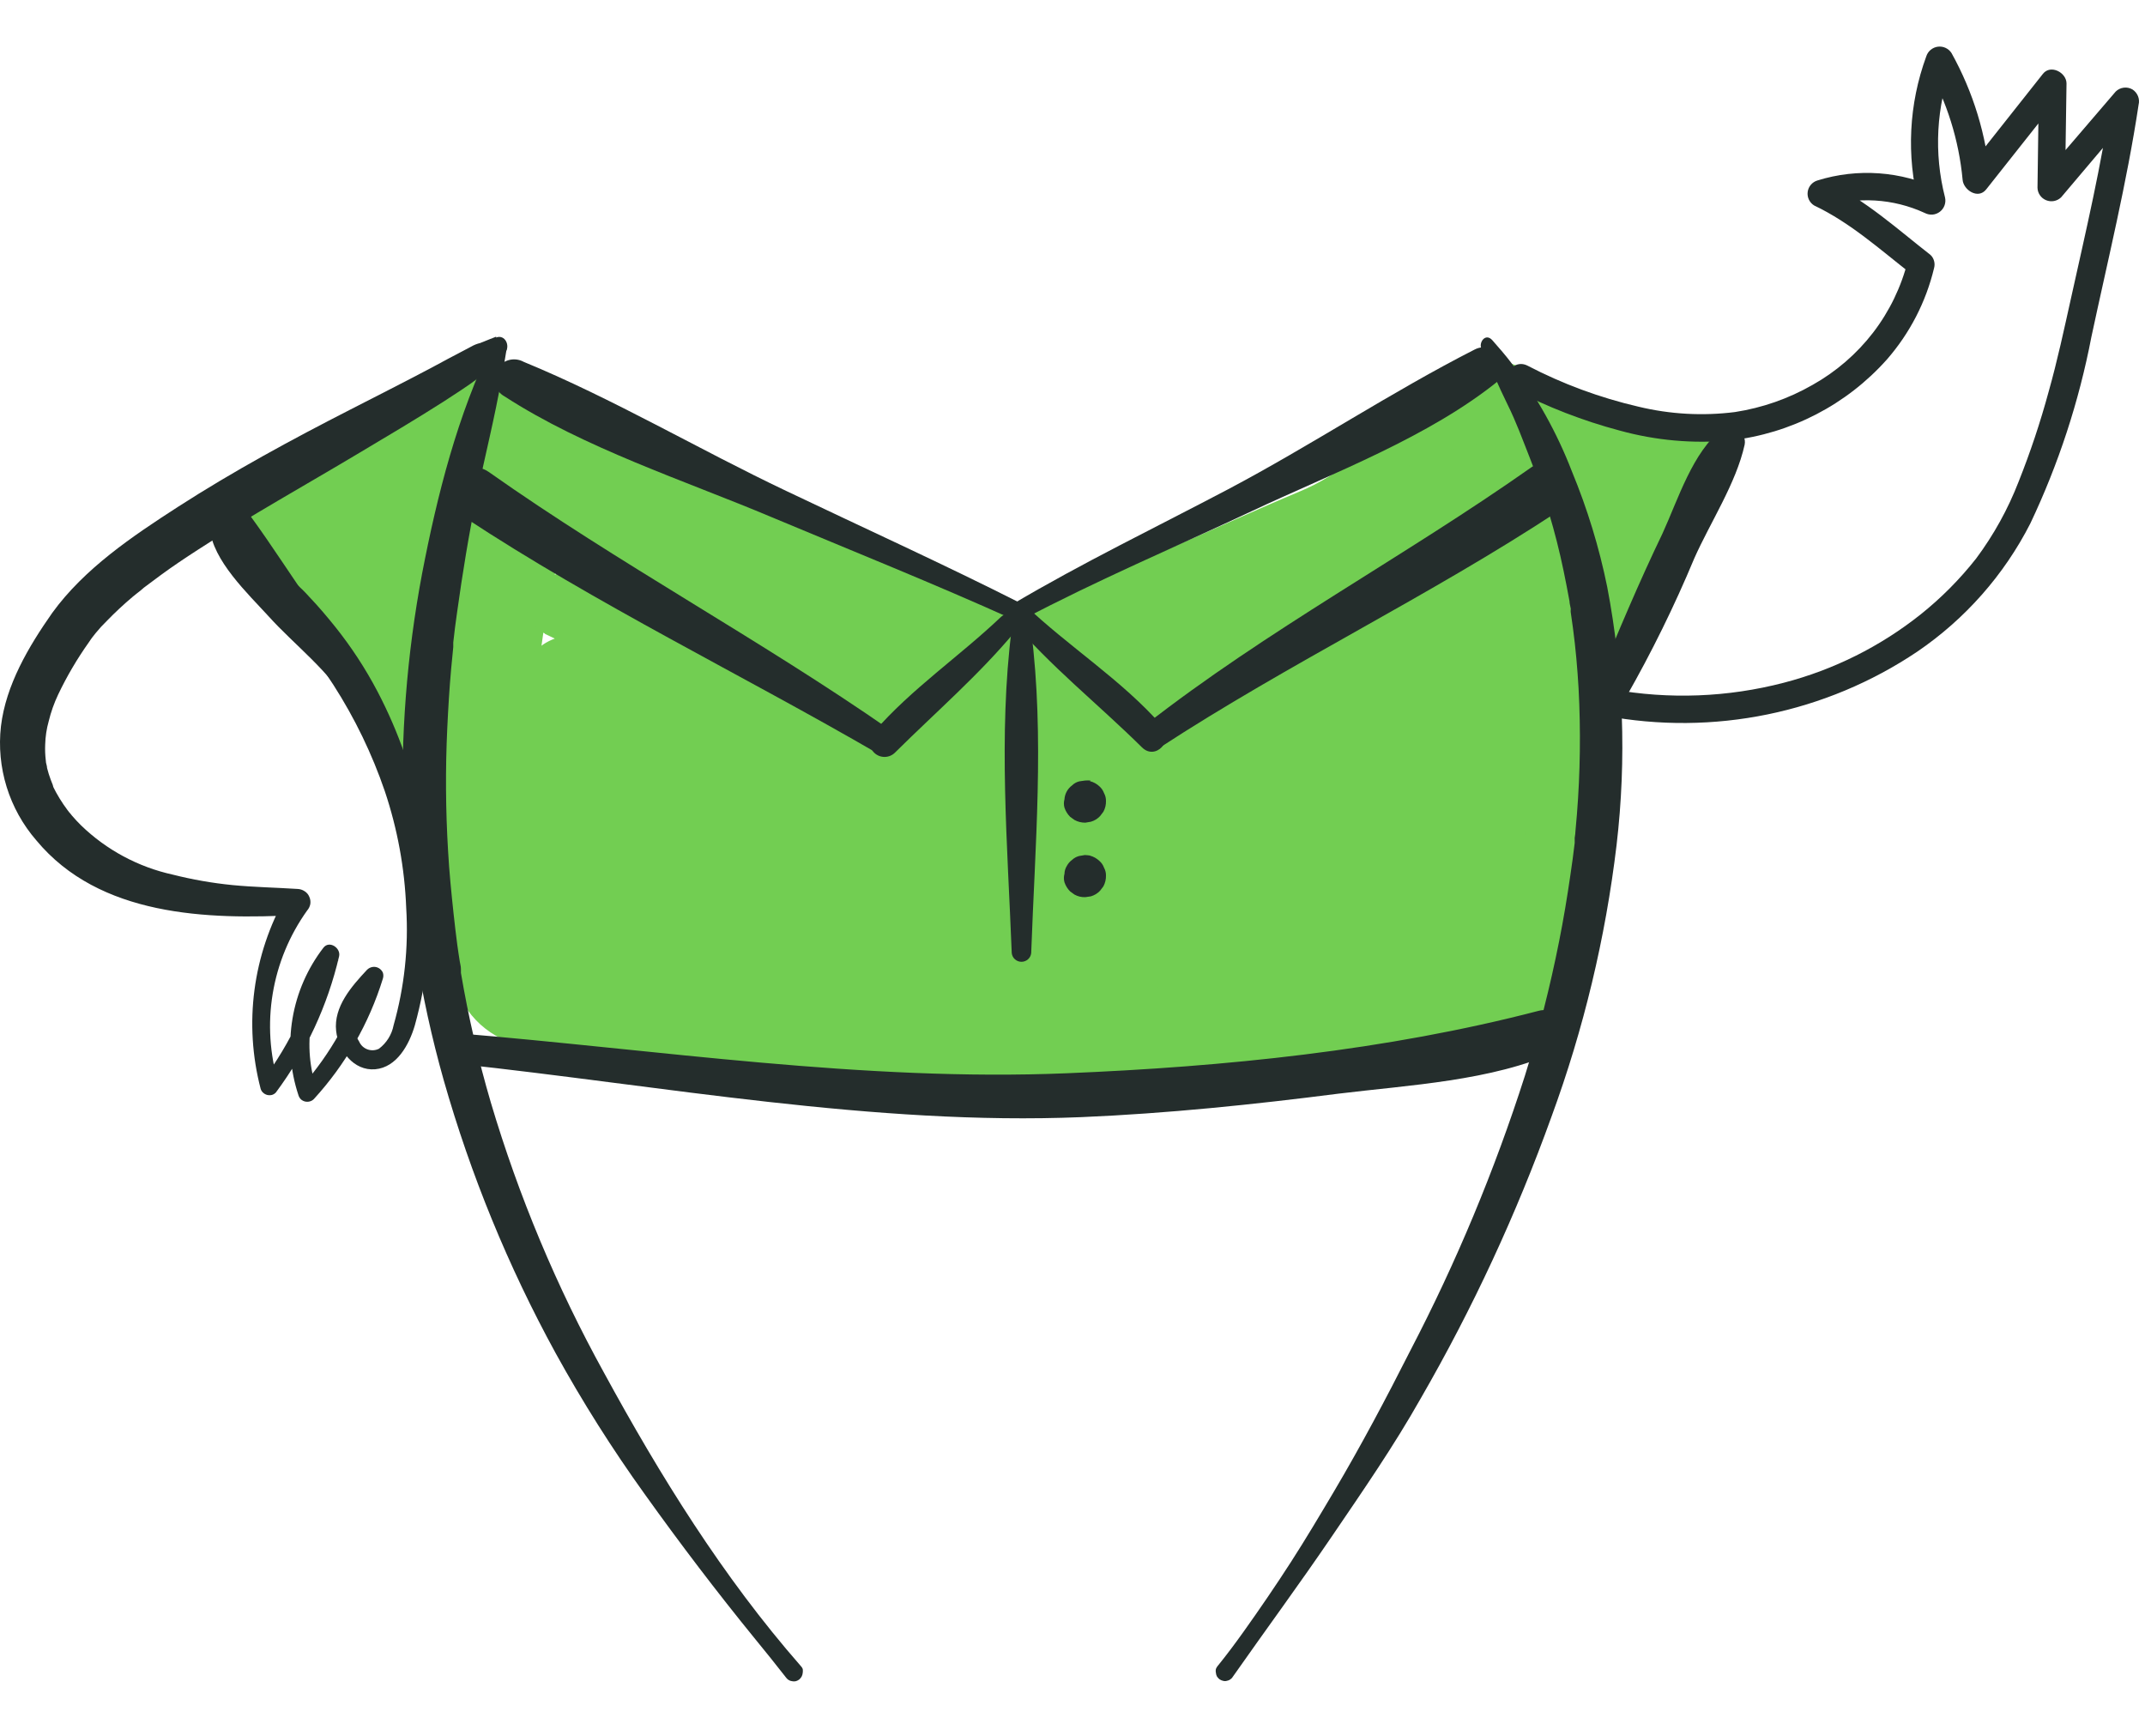 <svg width="194" height="157" viewBox="0 0 205 157" fill="none" xmlns="http://www.w3.org/2000/svg">
<path d="M45.191 48.936L42.102 47.243C39.915 46.054 36.725 48.229 37.717 50.774C38.608 53.016 39.611 55.258 40.58 57.5L45.856 54.283L39.431 48.801C36.759 46.559 31.923 49.81 34.347 52.915C36.006 55.022 37.513 57.244 38.856 59.563L43.827 55.55C41.505 53.476 39.318 51.323 37.063 49.193C34.133 46.425 30.3 50.09 31.878 53.375C34.163 58.137 36.048 63.079 37.514 68.15C38.642 71.995 45.089 71.199 44.695 67.029C43.748 57.097 37.503 49.193 30.661 42.288L27.91 49.384C35.452 49.328 41.741 42.546 47.411 38.308L41.223 33.824C39.972 40.124 35.102 43.981 37.007 50.909L44.638 47.478C43.707 45.39 42.01 43.734 39.893 42.848C34.832 40.404 31.157 47.333 35.722 50.359C37.822 51.75 40.127 52.809 42.553 53.498L43.489 45.09L43.094 45.158L46.848 47.175C47.873 49.059 47.49 49.025 48.505 46.738C48.883 45.956 49.177 45.137 49.384 44.294C49.74 43.235 49.76 42.092 49.44 41.021C48.64 39.384 48.121 40.461 48.437 41.739C48.753 43.017 52.472 45.315 53.645 46.021C55.979 47.389 58.523 48.37 61.175 48.924C66.269 50.045 68.546 43.454 64.41 40.752L58.007 36.526C53.498 33.577 48.493 40.528 52.461 44.048C63.384 53.767 78.59 55.707 91.203 62.399L92.195 53.005C89.028 53.655 84.857 52.142 81.769 51.458C78.101 50.736 74.506 49.689 71.026 48.33C64.601 45.673 59.337 40.976 53.261 37.669C52.141 37.078 50.833 36.944 49.614 37.296C48.396 37.647 47.363 38.457 46.735 39.553C43.353 46.817 42.463 55.74 41.505 63.632C40.326 72.026 40.879 80.57 43.128 88.744C45.608 97.151 53.554 96.098 61.163 96.894C70.305 97.858 79.334 98.777 88.543 98.878C106.094 99.057 125.256 99.629 142.243 94.618C150.946 92.051 153.042 86.412 153.222 77.802C153.191 73.793 152.859 69.79 152.231 65.83C151.971 63.823 151.678 61.816 151.487 59.798C151.419 59.148 151.103 53.072 150.506 53.734L145.231 55.258L146.358 55.628L143.089 53.252C143.946 54.832 143.765 56.94 143.698 58.644C143.506 63.935 151.07 65.37 153.493 61.032C156.966 54.792 159.882 48.261 162.206 41.514C163.108 38.958 160.989 35.965 158.509 35.393C154.553 34.463 150.709 33.151 146.764 32.255C145.773 32.037 144.741 32.111 143.793 32.468C142.844 32.825 142.021 33.448 141.423 34.263C140.825 35.077 140.479 36.047 140.426 37.054C140.374 38.062 140.617 39.062 141.128 39.934L141.736 41.57C142.942 46.94 151.813 45.528 151.385 40.023C151.342 38.554 151.025 37.106 150.45 35.752L144.272 42.209C148.129 43.449 152.059 44.448 156.04 45.203L152.343 39.07C150.292 44.983 147.613 50.661 144.351 56.009L154.136 58.397C154.496 53.588 154.023 47.602 149.176 45.236C147.564 44.451 145.197 44.115 143.664 45.371C136.269 51.267 140.485 64.002 141.004 72.119C141.333 74.883 141.306 77.679 140.925 80.437C140.35 83.251 139.797 82.679 136.652 83.419C131.099 84.715 125.441 85.517 119.744 85.818C108.19 86.636 96.569 87.185 84.992 87.253C79.153 87.253 73.314 87.376 67.487 87.253C62.009 87.174 55.459 87.353 50.24 85.616L53.228 87.779C49.97 81.793 50.376 72.197 50.906 65.639C51.447 58.913 52.202 50.337 55.257 44.16L48.696 46.043C56.305 50.393 62.651 55.976 71.049 58.935C78.274 61.48 87.641 64.54 95.284 62.769C99.579 61.771 100.12 55.303 96.276 53.386C84.124 47.299 70.091 45.539 59.078 37.198L53.498 44.765L60.104 48.453L63.339 40.27C58.086 39.395 56.023 35.965 51.762 33.544C50.42 32.731 48.868 32.326 47.298 32.38C45.728 32.434 44.208 32.944 42.925 33.846C39.025 36.727 41.358 39.452 40.67 43.308C40.073 46.806 37.537 47.859 39.543 51.615C39.926 52.258 40.478 52.785 41.139 53.141C41.8 53.496 42.546 53.666 43.297 53.633L43.691 53.577C48.347 52.904 49.497 46.671 44.627 45.169C42.934 44.654 41.335 43.87 39.893 42.848L35.722 50.359L37.413 51.917C39.667 56.2 46.431 52.971 45.055 48.498C43.838 44.62 48.437 39.743 49.215 35.831C49.846 32.636 46.115 29.026 43.026 31.346C39.081 34.295 32.882 41.156 27.674 41.189C23.977 41.189 22.466 45.819 24.923 48.285C30.345 53.767 36.376 59.159 37.323 67.253L44.503 66.132C42.682 60.536 40.351 55.118 37.537 49.944L32.352 54.059C34.696 56.099 37.075 58.106 39.363 60.213C42.113 62.736 46.126 59.372 44.345 56.2C43.049 53.858 41.588 51.61 39.972 49.474L34.877 53.577L41.437 58.902C44.368 61.278 47.885 58.184 46.374 54.922C45.337 52.68 44.334 50.494 43.218 48.319L39.16 52.556L42.474 53.857C45.743 55.135 48.471 50.74 45.191 48.947V48.936Z" fill="#72CE52"/>
<path d="M159.276 44.261C159.576 44.271 159.872 44.197 160.132 44.048C160.412 43.955 160.661 43.788 160.854 43.566C161.064 43.365 161.22 43.114 161.305 42.837C161.439 42.566 161.497 42.264 161.474 41.963L161.383 41.369C161.266 40.998 161.057 40.663 160.775 40.393L160.313 40.046C159.965 39.862 159.578 39.766 159.185 39.766C158.59 39.815 158.03 40.064 157.596 40.472C157.385 40.67 157.233 40.922 157.156 41.2C157.017 41.47 156.955 41.773 156.976 42.075L157.078 42.669C157.189 43.04 157.394 43.376 157.675 43.644L158.148 43.981C158.491 44.176 158.881 44.273 159.276 44.261Z" fill="#72CE52"/>
<path d="M159.614 44.217C163.187 44.217 163.052 38.701 159.478 38.701C155.905 38.701 156.04 44.217 159.614 44.217Z" fill="#72CE52"/>
<path d="M163.007 40.91C166.174 40.91 166.05 36.011 162.883 36.011C159.715 36.011 159.828 40.91 163.007 40.91Z" fill="#72CE52"/>
<path d="M143.202 30.271C135.785 32.221 131.355 39.531 124.298 42.479C116.115 45.898 107.604 50.191 99.128 52.725C92.364 54.732 97.73 65.056 102.893 61.032C110.276 55.359 119.801 52.478 128.165 48.701C135.345 45.45 140 39.609 145.839 34.564C147.913 32.771 145.524 29.699 143.202 30.304V30.271Z" fill="#72CE52"/>
<path d="M141.116 37.871C135.83 38.992 131.107 41.907 126.327 44.329C121.131 46.974 115.889 49.497 110.546 51.84C106.826 53.476 100.864 54.721 98.553 58.353C95.994 62.366 96.163 69.417 95.397 74.047C94.731 77.96 92.793 83.206 95.284 86.85C97.775 90.493 101.483 90.527 105.305 90.213C111.054 89.742 116.577 89.54 122.393 89.63C127.454 89.708 133.045 90.033 137.971 88.632C147.846 85.807 145.862 74.944 145.411 67.063C145.107 61.38 145.997 45.595 137.194 45.517C135.243 45.517 133.316 46.638 131.49 47.109C129.134 47.748 126.688 48.017 124.31 48.521C119.474 49.562 114.789 51.204 110.366 53.409C106.454 55.348 103.715 57.075 102.475 61.436C100.965 67.041 100.537 73.139 99.714 78.845C99.539 79.635 99.544 80.453 99.728 81.241C99.913 82.028 100.272 82.764 100.781 83.395C101.289 84.027 101.932 84.537 102.665 84.888C103.397 85.239 104.199 85.423 105.012 85.426C110.388 85.807 115.664 84.226 121.052 84.226C125.752 84.226 131.028 86.009 135.48 83.957C139.177 82.253 140.62 78.576 140.97 74.754C141.511 68.644 141.375 62.422 141.567 56.256C141.646 53.577 138.805 50.651 136.01 51.01C124.546 52.602 104.132 55.853 108.833 72.13C110.727 78.688 118.268 78.8 124.039 78.8C132.595 78.8 133.338 73.745 134.623 66.323C135.153 63.274 132.966 58.981 129.168 59.597C125.575 60.086 122.098 61.205 118.899 62.904C112.575 66.267 118.493 75.942 124.772 72.366C126.661 71.288 128.737 70.573 130.892 70.258L123.994 63.722C123.717 66.351 123.181 68.945 122.393 71.469L124.839 68.106C126.586 67.691 126.226 67.59 123.712 67.781C122.087 67.751 120.465 67.631 118.854 67.422C119.169 67.837 121.424 65.819 122.235 65.427C126.564 63.297 131.501 62.512 136.235 61.794L130.69 56.537L130.385 69.294C130.385 70.628 130.859 73.251 130.205 74.305C130.295 75.359 130.024 75.359 129.382 74.305L126.62 73.98C119.181 73.218 112.034 75.393 104.707 74.866L110.005 81.446C110.651 77.089 111.324 72.732 112.023 68.375C112.023 68.375 112.857 63.622 112.451 64.227C113.105 63.263 117.152 61.727 118.087 61.346C124.524 58.622 131.975 57.243 138.738 55.584L134.759 55.158C133.057 54.037 134.297 57.523 134.387 58.196C134.612 59.877 134.68 61.559 134.747 63.285C134.883 66.413 134.939 69.563 135.029 72.702C135.029 73.823 135.593 76.379 135.142 77.354C134.533 78.632 134.105 78.274 132.741 78.621C129.427 79.451 125.459 79.193 122.055 79.271C118.843 79.339 115.63 79.361 112.417 79.518C110.715 79.596 104.38 81.323 103.186 80.471C104.978 81.738 104.696 78.655 104.876 77.579C105.181 75.774 105.496 73.98 105.801 72.175C106.376 68.812 106.669 65.27 107.796 62.086L105.541 65.146C117.839 57.523 134.195 54.182 144.272 43.23C144.737 42.712 145.021 42.058 145.083 41.366C145.145 40.675 144.981 39.982 144.615 39.39C144.249 38.798 143.701 38.34 143.053 38.083C142.404 37.825 141.69 37.782 141.015 37.961L141.116 37.871Z" fill="#72CE52"/>
<path d="M52.067 56.111C59.698 59.833 67.746 62.646 75.524 66.054C82.377 69.047 88.543 71.659 96.129 70.202L90.087 64.485C87.967 71.469 87.001 78.75 87.224 86.043L93.187 81.3C80.416 78.072 65.728 80.269 52.675 80.538L57.815 85.448C58.002 77.751 58.756 70.077 60.07 62.489L52.563 65.74C57.736 68.341 62.865 71.155 68.253 73.308C70.249 74.103 82.501 76.671 82.344 78.33L87.551 72.882C78.207 72.21 68.814 72.802 59.63 74.641L66.608 79.653C66.333 76.735 66.273 73.801 66.427 70.875L58.447 75.695L67.938 81.536C73.799 85.146 78.849 75.931 73.089 72.265L63.654 66.323C59.912 63.958 55.91 67.444 55.662 71.144C55.467 74.068 55.508 77.004 55.786 79.922C55.828 80.743 56.054 81.544 56.448 82.266C56.843 82.989 57.395 83.614 58.065 84.096C58.734 84.578 59.504 84.905 60.317 85.051C61.131 85.198 61.967 85.161 62.764 84.944C71.01 83.347 79.435 82.864 87.81 83.509C90.933 83.733 92.793 80.695 93.029 78.061C93.683 70.931 87.01 67.669 81.115 66.122C72.661 63.88 65.401 60.595 57.556 56.75C54.806 55.404 50.612 56.57 50.049 60.001C48.65 68.498 47.874 77.086 47.727 85.695C47.777 87.014 48.344 88.262 49.306 89.171C50.269 90.08 51.551 90.579 52.878 90.56L71.849 89.933C78.184 89.731 84.643 89.092 90.865 90.583C91.582 90.752 92.327 90.756 93.046 90.595C93.764 90.434 94.435 90.112 95.01 89.653C95.584 89.195 96.045 88.612 96.358 87.949C96.671 87.287 96.828 86.562 96.817 85.829C96.629 79.38 97.501 72.942 99.398 66.772C100.525 62.994 96.693 60.371 93.356 61.043C86.909 62.355 79.931 57.893 74.104 55.651C67.754 53.091 61.115 51.31 54.332 50.349C51.108 49.956 48.595 54.407 52.078 56.088L52.067 56.111Z" fill="#72CE52"/>
<path d="M97.707 54.765C104.831 50.999 112.293 47.837 119.575 44.418C127.387 40.741 136.596 37.322 143.326 31.84C145.084 30.405 142.739 28.029 140.958 28.937C132.944 33.017 125.335 38.096 117.355 42.311C110.49 45.931 103.467 49.317 96.783 53.274C95.802 53.857 96.715 55.292 97.707 54.765Z" fill="#242D2C"/>
<path d="M97.674 53.252C90.234 49.485 82.625 46.032 75.129 42.456C66.788 38.499 58.582 33.634 50.049 30.125C49.831 30.005 49.592 29.929 49.345 29.901C49.098 29.873 48.847 29.893 48.608 29.962C48.369 30.03 48.146 30.144 47.951 30.298C47.756 30.452 47.594 30.643 47.473 30.859C47.353 31.076 47.276 31.314 47.248 31.559C47.22 31.805 47.24 32.054 47.309 32.292C47.377 32.53 47.492 32.752 47.647 32.946C47.802 33.139 47.994 33.301 48.212 33.421C55.854 38.376 65.356 41.436 73.72 44.956C81.453 48.196 89.231 51.313 96.862 54.754C97.888 55.214 98.744 53.734 97.719 53.218L97.674 53.252Z" fill="#242D2C"/>
<path d="M96.58 54.721C100.356 59.205 104.989 62.859 109.137 66.962C110.445 68.263 112.248 66.267 111.076 64.933C107.221 60.528 102.137 57.355 97.91 53.319C96.997 52.445 95.802 53.79 96.58 54.721Z" fill="#242D2C"/>
<path d="M110.783 67.03C123.182 58.925 136.607 52.513 148.973 44.363C151.622 42.625 148.973 38.376 146.369 40.193C134.263 48.724 121.108 55.719 109.43 64.855C108.179 65.842 109.374 67.938 110.783 67.019V67.03Z" fill="#242D2C"/>
<path d="M95.656 54.508C91.722 58.252 87.089 61.38 83.516 65.505C83.257 65.775 83.117 66.135 83.125 66.507C83.134 66.879 83.29 67.233 83.561 67.49C83.831 67.747 84.194 67.887 84.568 67.878C84.942 67.87 85.297 67.714 85.556 67.445C89.422 63.611 93.582 60.023 97.065 55.831C97.231 55.643 97.317 55.399 97.306 55.149C97.294 54.9 97.186 54.664 97.003 54.492C96.82 54.321 96.578 54.227 96.326 54.23C96.075 54.233 95.835 54.332 95.656 54.508Z" fill="#242D2C"/>
<path d="M85.15 65.359C72.661 56.66 59.134 49.418 46.735 40.663C44.165 38.858 41.708 43.207 44.356 44.956C57.06 53.33 70.812 59.967 83.955 67.59C85.409 68.431 86.503 66.278 85.184 65.348L85.15 65.359Z" fill="#242D2C"/>
<path d="M96.693 55.607C95.397 65.808 96.298 76.368 96.693 86.626C96.718 86.853 96.827 87.064 96.999 87.217C97.17 87.37 97.392 87.454 97.623 87.454C97.853 87.454 98.076 87.37 98.247 87.217C98.419 87.064 98.528 86.853 98.553 86.626C98.913 76.458 99.838 65.965 98.553 55.842C98.429 54.912 96.862 54.531 96.727 55.652L96.693 55.607Z" fill="#242D2C"/>
<path d="M104.223 70.135C104.043 70.119 103.862 70.119 103.682 70.135L103.141 70.214C102.884 70.278 102.651 70.409 102.464 70.595C102.251 70.751 102.075 70.951 101.949 71.181C101.822 71.412 101.748 71.667 101.732 71.929C101.659 72.189 101.659 72.465 101.732 72.725C101.841 73.054 102.027 73.353 102.273 73.6L102.69 73.902C103.007 74.076 103.364 74.165 103.727 74.16L104.256 74.07C104.593 73.974 104.897 73.788 105.136 73.532L105.451 73.117C105.623 72.805 105.709 72.453 105.699 72.097C105.705 71.827 105.639 71.56 105.508 71.324C105.417 71.077 105.266 70.858 105.068 70.685C104.815 70.446 104.504 70.277 104.166 70.192L104.223 70.135Z" fill="#242D2C"/>
<path d="M104.223 77.31C104.044 77.28 103.863 77.261 103.682 77.254L103.141 77.344C102.887 77.407 102.654 77.535 102.464 77.713C102.252 77.866 102.078 78.066 101.957 78.296C101.816 78.523 101.738 78.782 101.732 79.048C101.659 79.312 101.659 79.591 101.732 79.855C101.841 80.184 102.027 80.483 102.273 80.729L102.69 81.032C103.006 81.208 103.365 81.293 103.727 81.278L104.256 81.2C104.593 81.103 104.897 80.917 105.136 80.662L105.451 80.247C105.623 79.931 105.708 79.575 105.699 79.216C105.704 78.949 105.638 78.686 105.508 78.453C105.42 78.206 105.269 77.985 105.068 77.814C104.815 77.573 104.505 77.399 104.166 77.31H104.223Z" fill="#242D2C"/>
<path d="M43.68 97.197C63.327 99.304 83.527 103.116 103.355 102.298C111.561 101.95 119.778 101.098 127.917 100.056C134.68 99.226 142.57 98.845 148.804 96.02C151.058 94.988 149.311 91.536 147.045 92.141C132.504 95.93 117.005 97.488 101.957 98.105C82.524 98.912 62.888 95.863 43.568 94.271C41.685 94.114 41.82 96.962 43.635 97.163L43.68 97.197Z" fill="#242D2C"/>
<path d="M164.619 36.515C161.755 38.757 160.392 43.241 158.892 46.515C156.638 51.2 154.654 55.909 152.693 60.696C152.508 61.051 152.47 61.465 152.588 61.848C152.705 62.231 152.968 62.553 153.321 62.746C153.673 62.939 154.088 62.987 154.476 62.881C154.864 62.774 155.195 62.521 155.398 62.175C157.845 57.889 160.025 53.456 161.925 48.902C163.446 45.472 165.926 41.728 166.738 38.04C166.963 36.919 165.611 35.697 164.619 36.515Z" fill="#242D2C"/>
<path d="M34.798 62.322C34.088 59.037 31.845 56.279 29.951 53.6C27.933 50.742 26.017 47.715 23.965 44.901C22.838 43.343 19.873 43.78 20.054 46.022C20.291 49.082 23.717 52.3 25.69 54.463C28.091 57.131 31.608 59.788 33.321 62.938C33.783 63.813 35.001 63.14 34.809 62.277L34.798 62.322Z" fill="#242D2C"/>
<path d="M47.107 28.275C43.725 35.181 41.786 42.849 40.344 50.337C38.873 58.121 38.264 66.042 38.529 73.958C38.819 82.352 40.121 90.68 42.406 98.766C44.987 107.83 48.575 116.579 53.104 124.853C55.665 129.501 58.503 133.993 61.603 138.305C64.984 143.036 68.513 147.677 72.176 152.172C73.168 153.372 74.137 154.594 75.096 155.816C75.164 155.918 75.252 156.005 75.355 156.074C75.456 156.141 75.572 156.183 75.693 156.197C75.815 156.225 75.942 156.225 76.065 156.197C76.183 156.161 76.294 156.104 76.392 156.029C76.482 155.948 76.558 155.853 76.617 155.748C76.673 155.636 76.708 155.515 76.719 155.39C76.735 155.271 76.735 155.15 76.719 155.031C76.673 154.917 76.603 154.814 76.516 154.728C69.076 146.231 63.08 136.556 57.714 126.702C53.197 118.517 49.577 109.873 46.915 100.919C45.718 96.845 44.762 92.705 44.052 88.52C44.052 88.397 44.052 88.273 44.052 88.15C44.052 87.825 44.052 88.43 44.052 88.15C44.052 87.87 43.973 87.657 43.939 87.41C43.849 86.883 43.782 86.356 43.703 85.829C43.579 84.854 43.455 83.868 43.353 82.892C43.139 80.886 42.936 78.901 42.824 76.872C42.589 72.972 42.562 69.061 42.745 65.157C42.835 63.252 42.947 61.346 43.117 59.463L43.252 58.072L43.319 57.377C43.319 57.299 43.319 56.996 43.319 57.377V56.94C43.421 55.987 43.545 55.023 43.68 54.093C44.199 50.349 44.807 46.615 45.574 42.882C46.34 39.149 47.298 35.405 47.941 31.672C48.11 30.764 48.268 29.845 48.414 28.925C48.527 28.219 47.524 27.704 47.163 28.432L47.107 28.275Z" fill="#242D2C"/>
<path d="M141.646 28.892C142.469 30.641 143.202 32.434 144.058 34.161C144.915 35.887 145.501 37.524 146.177 39.228C147.577 42.752 148.667 46.39 149.435 50.102C149.627 51.066 149.83 52.03 149.999 53.005C149.999 53.23 150.078 53.443 150.111 53.667C150.145 53.891 150.179 54.048 150.111 53.723C150.106 53.82 150.106 53.917 150.111 54.014C150.19 54.519 150.258 55.023 150.326 55.539C150.585 57.456 150.754 59.407 150.867 61.346C151.079 65.347 151.026 69.358 150.709 73.352L150.574 74.888C150.564 75.129 150.538 75.368 150.495 75.606V75.919C150.495 75.594 150.495 76.043 150.495 76.099C150.371 77.141 150.235 78.173 150.078 79.204C149.773 81.3 149.424 83.408 149.007 85.493C148.148 89.83 147.057 94.119 145.738 98.34C142.842 107.392 139.176 116.183 134.781 124.617C132.471 129.18 130.081 133.686 127.488 138.07C126.158 140.312 124.828 142.554 123.385 144.796C121.942 147.038 120.409 149.28 118.876 151.432C118.076 152.554 117.242 153.675 116.396 154.717C116.312 154.808 116.247 154.915 116.205 155.031C116.177 155.153 116.177 155.279 116.205 155.401C116.216 155.522 116.25 155.64 116.306 155.748C116.374 155.851 116.457 155.942 116.554 156.018C116.656 156.088 116.771 156.138 116.892 156.163C117.01 156.197 117.135 156.197 117.253 156.163C117.376 156.143 117.492 156.093 117.591 156.018C117.696 155.951 117.781 155.858 117.839 155.748C120.984 151.264 124.197 146.903 127.263 142.397C130.329 137.89 133.192 133.754 135.785 129.169C140.739 120.585 144.918 111.581 148.274 102.264C151.352 93.882 153.44 85.173 154.496 76.312C155.462 68.094 155.162 59.777 153.606 51.649C152.837 47.862 151.704 44.157 150.224 40.584C148.806 36.909 146.879 33.449 144.498 30.304C143.923 29.542 143.28 28.802 142.627 28.062C141.973 27.322 141.285 28.275 141.59 28.903L141.646 28.892Z" fill="#242D2C"/>
<path d="M47.434 27.715C47.005 27.894 46.566 28.04 46.138 28.23C46.138 28.23 45.72 28.376 46.025 28.298C45.747 28.352 45.478 28.442 45.224 28.567L44.379 29.015C43.387 29.531 42.373 30.069 41.178 30.719C38.63 32.065 36.06 33.365 33.502 34.676C27.865 37.558 22.297 40.573 17.01 43.981C12.648 46.795 8.06 49.878 4.983 54.127C2.729 57.344 0.564 60.998 0.091 64.945C-0.131 66.896 0.055 68.873 0.636 70.75C1.218 72.627 2.184 74.364 3.473 75.852C9.492 83.105 19.772 83.453 28.463 82.982C28.102 82.377 27.73 81.782 27.336 81.177C24.153 86.771 23.284 93.376 24.912 99.596C24.955 99.739 25.037 99.867 25.149 99.966C25.26 100.069 25.396 100.142 25.543 100.179C25.688 100.212 25.838 100.212 25.983 100.179C26.13 100.136 26.262 100.055 26.366 99.943C29.254 96.062 31.311 91.632 32.408 86.928C32.588 86.132 31.473 85.381 30.909 86.11C29.384 88.091 28.37 90.412 27.956 92.873C27.541 95.333 27.738 97.857 28.53 100.224C28.576 100.368 28.657 100.499 28.767 100.605C28.881 100.705 29.018 100.774 29.165 100.808C29.313 100.841 29.467 100.837 29.613 100.795C29.758 100.756 29.89 100.679 29.996 100.571C33.02 97.268 35.272 93.34 36.59 89.069C36.652 88.88 36.652 88.676 36.59 88.486C36.505 88.301 36.363 88.148 36.184 88.049C36.009 87.954 35.807 87.918 35.609 87.948C35.408 87.98 35.223 88.074 35.08 88.217C33.614 89.787 31.867 91.749 32.126 94.069C32.329 95.919 33.794 97.903 35.857 97.724C37.92 97.544 39.104 95.381 39.645 93.531C40.229 91.427 40.636 89.278 40.862 87.108C41.849 78.325 40.181 69.45 36.072 61.615C34.932 59.446 33.589 57.389 32.059 55.472C31.258 54.474 30.435 53.499 29.545 52.568C29.144 52.115 28.711 51.692 28.249 51.301C27.741 50.909 27.122 50.595 26.659 50.181C25.262 48.97 23.278 51.044 24.675 52.254C25.397 52.871 25.927 53.734 26.603 54.407C27.279 55.079 27.933 55.786 28.564 56.514C29.763 57.936 30.866 59.434 31.867 60.998C33.91 64.179 35.561 67.593 36.782 71.166C37.988 74.766 38.675 78.518 38.822 82.309C39.056 86.087 38.648 89.877 37.616 93.52C37.443 94.413 36.945 95.211 36.218 95.762C36.05 95.846 35.865 95.895 35.677 95.906C35.489 95.917 35.3 95.889 35.123 95.826C34.946 95.761 34.784 95.662 34.646 95.534C34.509 95.405 34.399 95.25 34.324 95.078C33.039 93.06 35.136 90.897 36.444 89.473L34.877 88.621C33.649 92.583 31.594 96.242 28.846 99.36L30.3 99.708C29.581 97.635 29.391 95.417 29.747 93.253C30.103 91.088 30.994 89.046 32.34 87.309L30.841 86.491C29.775 90.979 27.796 95.203 25.025 98.901L26.614 99.069C25.777 96.291 25.589 93.359 26.064 90.498C26.538 87.636 27.663 84.92 29.353 82.556C29.51 82.378 29.615 82.161 29.658 81.928C29.692 81.692 29.657 81.45 29.556 81.233C29.465 81.015 29.308 80.83 29.105 80.706C28.904 80.574 28.67 80.5 28.429 80.493C26.355 80.359 24.281 80.325 22.207 80.123C20.287 79.932 18.384 79.598 16.514 79.126C13.208 78.397 10.171 76.766 7.745 74.417C7.44 74.115 7.159 73.812 6.888 73.498C6.888 73.498 6.46 72.96 6.685 73.263L6.437 72.938C5.91 72.234 5.45 71.483 5.062 70.695C5.208 70.998 5.062 70.695 5.062 70.628C5.062 70.561 4.915 70.258 4.848 70.056C4.711 69.689 4.594 69.315 4.498 68.935C4.498 68.734 4.408 68.532 4.374 68.33C4.442 68.722 4.374 68.274 4.374 68.184C4.316 67.693 4.297 67.198 4.318 66.704C4.337 65.946 4.45 65.193 4.656 64.463C4.868 63.586 5.171 62.733 5.558 61.918C6.389 60.174 7.369 58.505 8.489 56.929C8.601 56.75 8.725 56.593 8.838 56.425C9.075 56.066 8.5 56.839 8.782 56.503L9.154 56.032C9.481 55.629 9.83 55.248 10.18 54.911C10.98 54.084 11.822 53.298 12.704 52.557L13.065 52.266C13.471 51.929 12.795 52.467 13.065 52.266C13.336 52.064 13.539 51.896 13.764 51.694L15.376 50.494C16.503 49.665 17.698 48.869 18.893 48.095C23.943 44.811 29.207 41.896 34.358 38.813C37.052 37.21 39.735 35.618 42.373 33.937C43.5 33.197 44.785 32.39 45.675 31.695L46.453 31.123L46.78 30.899C46.93 30.809 47.058 30.686 47.152 30.54C47.276 30.383 47.287 30.349 47.152 30.461C47.513 30.035 47.907 29.643 48.279 29.228C48.798 28.623 48.279 27.457 47.4 27.805L47.434 27.715Z" fill="#242D2C"/>
<path d="M144.656 32.76C147.881 34.44 151.283 35.76 154.801 36.694C158.235 37.64 161.814 37.959 165.363 37.636C171.142 36.986 176.475 34.23 180.332 29.901C182.52 27.394 184.067 24.398 184.841 21.168C184.903 20.944 184.903 20.708 184.841 20.484C184.783 20.261 184.662 20.058 184.491 19.901C181.324 17.435 178.325 14.689 174.662 12.94C174.549 13.736 174.448 14.532 174.346 15.328C177.506 14.306 180.936 14.511 183.95 15.899C184.179 16.018 184.436 16.073 184.694 16.056C184.953 16.033 185.2 15.935 185.404 15.776C185.606 15.619 185.759 15.408 185.844 15.168C185.93 14.928 185.946 14.668 185.889 14.419C184.803 10.185 185.047 5.721 186.588 1.628L184.187 1.942C186.064 5.261 187.217 8.935 187.569 12.727C187.647 13.702 189.045 14.633 189.823 13.646L197.116 4.431L194.862 3.501L194.726 13.489C194.732 13.746 194.814 13.996 194.96 14.207C195.107 14.419 195.312 14.584 195.551 14.681C195.791 14.779 196.053 14.805 196.307 14.757C196.561 14.708 196.795 14.587 196.981 14.408L204.037 6.068L201.783 4.801C200.858 11.247 199.359 17.592 197.95 23.948C197.274 26.986 196.631 30.002 195.786 32.995C194.996 35.906 194.04 38.769 192.923 41.571C191.91 44.19 190.545 46.66 188.865 48.914C187.308 50.894 185.526 52.688 183.556 54.261C179.708 57.322 175.258 59.545 170.491 60.786C165.125 62.186 159.515 62.401 154.057 61.413C153.719 61.33 153.362 61.379 153.06 61.55C152.758 61.721 152.533 62.001 152.433 62.333C152.387 62.498 152.375 62.671 152.396 62.842C152.418 63.012 152.473 63.177 152.559 63.326C152.645 63.475 152.76 63.606 152.897 63.71C153.034 63.815 153.191 63.892 153.358 63.936C163.74 65.9 174.483 63.7 183.24 57.815C187.815 54.7 191.529 50.49 194.039 45.573C196.733 39.896 198.695 33.904 199.878 27.737C201.456 20.361 203.259 13.041 204.387 5.563C204.458 5.288 204.438 4.997 204.33 4.734C204.223 4.472 204.038 4.249 203.8 4.095C203.548 3.949 203.255 3.89 202.966 3.927C202.677 3.963 202.407 4.093 202.2 4.297L195.098 12.581L197.353 13.511C197.405 10.171 197.454 6.841 197.499 3.523C197.499 2.48 195.978 1.673 195.245 2.604L187.952 11.819L190.206 12.749C189.85 8.491 188.59 4.357 186.509 0.62C186.372 0.405 186.176 0.234 185.945 0.126C185.713 0.018 185.456 -0.022 185.202 0.011C184.949 0.044 184.71 0.149 184.514 0.312C184.318 0.475 184.174 0.691 184.097 0.933C182.429 5.481 182.181 10.424 183.387 15.114L185.325 13.635C181.696 11.896 177.537 11.596 173.693 12.794C173.448 12.868 173.231 13.011 173.066 13.204C172.901 13.398 172.795 13.635 172.762 13.887C172.729 14.139 172.769 14.395 172.878 14.624C172.987 14.854 173.16 15.047 173.377 15.182C176.849 16.83 179.678 19.397 182.676 21.729L182.338 20.451C181.714 22.947 180.582 25.289 179.013 27.334C177.44 29.372 175.47 31.073 173.219 32.334C170.932 33.643 168.421 34.521 165.813 34.923C162.73 35.313 159.601 35.138 156.582 34.408C152.893 33.552 149.329 32.234 145.974 30.484C144.475 29.733 143.123 31.986 144.656 32.76Z" fill="#242D2C"/>
</svg>